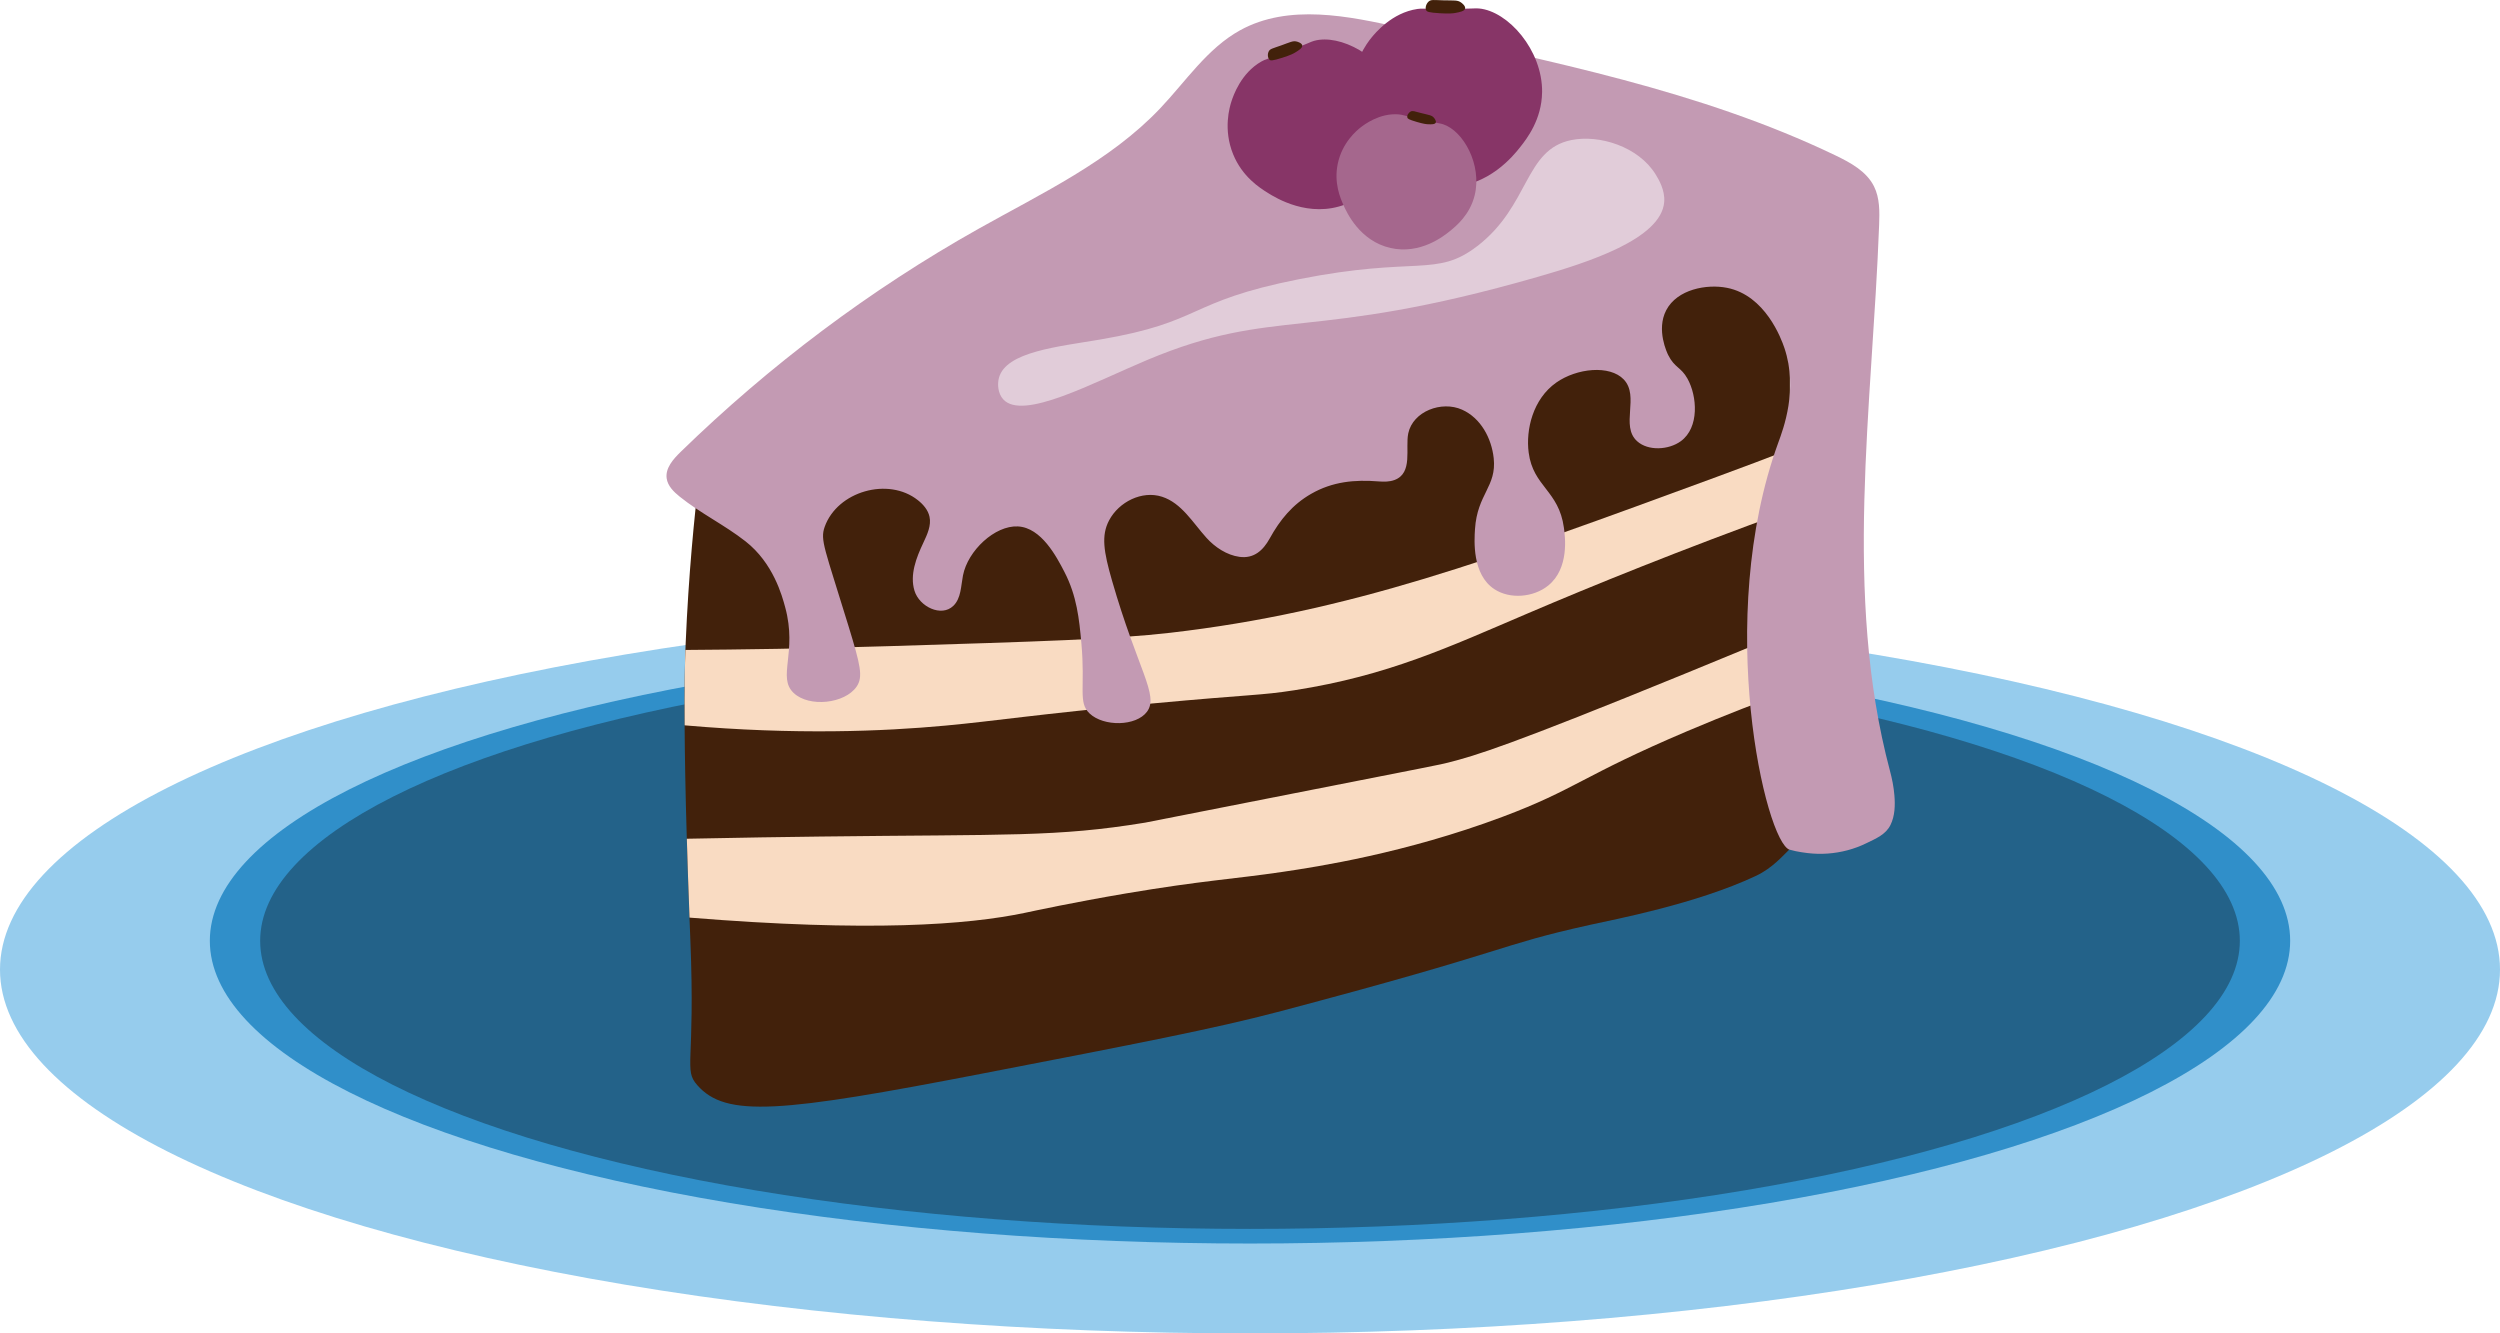 <?xml version="1.0" encoding="UTF-8"?>
<svg id="G-0134_BUW_Schokokuchen" xmlns="http://www.w3.org/2000/svg" viewBox="0 0 820.06 437.39">
  <defs>
    <style>
      .cls-1 {
        fill: #42210b;
      }

      .cls-1, .cls-2, .cls-3, .cls-4, .cls-5, .cls-6, .cls-7, .cls-8, .cls-9 {
        stroke-width: 0px;
      }

      .cls-2 {
        fill: #a5678d;
      }

      .cls-3 {
        fill: #308fc9;
      }

      .cls-4 {
        fill: #873567;
      }

      .cls-5 {
        fill: #c39ab3;
      }

      .cls-6 {
        fill: #96cced;
      }

      .cls-7 {
        fill: #236289;
      }

      .cls-8 {
        fill: #f9dbc2;
      }

      .cls-9 {
        fill: #e1ccd9;
      }
    </style>
  </defs>
  <g id="Teller">
    <ellipse class="cls-6" cx="410.03" cy="318.05" rx="410.03" ry="119.34"/>
    <ellipse class="cls-3" cx="410.03" cy="308.61" rx="341.2" ry="99.3"/>
    <ellipse class="cls-7" cx="410.03" cy="308.61" rx="324.69" ry="94.5"/>
  </g>
  <g>
    <g id="Kuchen">
      <path class="cls-1" d="M587.13,67.97v210.5c-2.36,2.26-5.72,6.29-11.17,8.85-19.63,9.24-46.62,14.32-54.21,16.01-31.8,7.06-24.11,7.88-102.73,28.64-20.49,5.41-45.84,10.33-96.55,20.14-66.52,12.88-84.36,14.59-93.77,3.82-4.54-5.18-.59-6.89-2.25-47.7-.1-2.47-.2-4.88-.28-7.22-.37-9.56-.66-18.15-.88-25.87-.47-15.75-.66-27.89-.72-37.21-.09-12.92.1-20.45.26-24.73.03-.78.06-1.44.08-2.03.97-23.05,2.88-41.95,4.4-54.58l100.53-24.89,35.5-8.79s.01-.01.02-.01l73.62-18.23,89.47-22.16,58.68-14.53Z"/>
      <path class="cls-8" d="M587.13,147.38v20.01c-36.49,13.22-65.2,24.94-85.76,33.72-26.23,11.19-45.99,20.48-76.67,25.29-11.39,1.78-13.48,1.26-46.98,4.38-38.48,3.59-51.15,5.72-67.62,7.24-20.38,1.89-49.12,3.09-85.52-.09-.09-12.92.1-20.45.26-24.73,17.37-.12,40.23-.42,66.94-1.25,49.25-1.51,73.88-2.27,92.16-4.39,58.58-6.79,104.04-23.51,179.13-51.11,8.74-3.2,16.81-6.26,24.08-9.07Z"/>
      <path class="cls-8" d="M587.13,206.78v19.86c-9.33,3.35-20.77,7.72-33.63,13.18-34.64,14.71-36.55,19.09-60.66,28.13-31.83,11.93-60.75,16.37-72.27,18.07-15.89,2.35-25.96,2.78-51.17,7.04-17.57,2.98-30.13,5.73-33.24,6.38-18.7,3.92-50.82,6.36-109.98,1.56-.37-9.56-.66-18.15-.88-25.87,17.98-.37,32.88-.59,43.76-.72,61.85-.76,77.46.21,106.56-4.56.41-.07.07-.01,41.09-8.09,55.46-10.91,55.69-10.93,58.34-11.61,9.23-2.36,19.72-5.48,77.68-29.17,12.9-5.27,24.47-10.07,34.41-14.21Z"/>
      <path class="cls-5" d="M587.03,278.71c2.45.74,5.83,1.11,5.83,1.11,2.2.27,4.43.33,6.64.17,4.42-.31,8.79-1.46,12.77-3.42,3.03-1.49,6.27-2.77,7.85-5.95,1.47-2.96,1.56-6.5,1.29-9.73-.22-2.73-.76-5.44-1.47-8.09-15.4-57.94-5.78-119.1-3.54-179.01.16-4.3.24-8.82-1.69-12.67-2.46-4.92-7.67-7.75-12.63-10.14-44.6-21.43-93.84-30.8-142.09-41.76-17.72-4.03-37.33-8.06-53.24.73-10.75,5.94-17.75,16.71-26.21,25.62-16.47,17.35-38.7,27.77-59.56,39.48-35.59,19.98-68.48,44.73-97.73,73.2-2.43,2.37-5.04,5.31-4.57,8.67.35,2.49,2.32,4.42,4.29,6,6.78,5.45,14.73,9.29,21.57,14.65,9.12,7.14,12,17.86,13.02,21.63,4.06,14.95-2.69,22.91,2.77,28.1,5.08,4.83,16.8,3.53,20.65-2.06,2.2-3.2,1.28-7-2.64-19.83-7.85-25.64-9.37-28.22-7.83-32.58,4.14-11.67,20.87-16.46,30.57-8.76,1.77,1.4,3.34,3.22,3.82,5.42.63,2.91-.75,5.84-2.02,8.54-2.34,4.94-4.5,10.52-2.91,15.75,1.6,5.23,8.82,8.75,12.75,4.95,2.56-2.47,2.48-6.49,3.16-9.98,1.6-8.15,10.47-16.44,18-16.07,7.72.38,12.73,10.01,15.25,14.88,4.1,7.89,4.87,15.5,5.58,23.35,1.35,14.75-1.16,19.46,2.68,23.11,4.62,4.4,15.29,4.27,18.86-.57,3.99-5.42-3.08-13.8-11.47-42.95-2.78-9.65-3.58-14.85-.98-19.79,3.21-6.09,10.81-9.89,17.37-7.77,6.4,2.06,10.09,8.51,14.59,13.49,2.76,3.06,6.65,5.66,10.8,6.23,4.75.65,7.77-2.1,9.94-6.04,3.37-6.11,7.46-11.12,13.61-14.64,7.03-4.02,14.24-4.69,22.14-4.06,1.74.14,3.53.14,5.16-.46,6.17-2.26,3.49-10.46,4.54-15.34,1.54-7.19,10.92-10.74,17.63-7.74,6.19,2.76,9.69,9.42,10.39,15.92,1.01,9.36-5.39,11.69-6.14,23.28-.24,3.69-.97,14.85,6.33,19.67,5.13,3.39,12.85,2.73,17.68-1.16,7-5.65,5.54-16.2,5.16-18.97-1.69-12.28-10.1-13.44-11.56-24.67-.98-7.48,1.37-17.56,9.06-22.96,6.74-4.73,17.53-5.83,22.12-1.02,5.28,5.53-1.19,15.2,4.39,20.26,3.61,3.27,10.35,2.9,14.33,0,6.16-4.49,5.38-14.81,2.19-20.52-2.14-3.85-4.2-3.5-6.32-7.74-.32-.64-4.01-8.28-.65-14.71,3.59-6.87,13.29-8.66,19.95-7.34,12.54,2.48,17.79,16.66,18.83,19.78,4.56,13.59-.42,26.59-2,30.93-21.2,58.16-4.19,131.25,3.71,133.61Z"/>
      <path class="cls-9" d="M484.63,80.69c-13.51,10.44-19.84,3.22-58.56,10.9-37.19,7.38-30.99,13.97-65.29,19.8-13.84,2.35-30.78,3.99-33.1,12.53-.6,2.22-.29,5.18,1.38,7.05,6.42,7.13,29.55-5.48,47.29-12.91,42.28-17.72,52.84-5.6,128.13-27.26,16.12-4.64,40.47-12.34,41.42-24.56.31-3.94-1.88-7.5-2.8-9-5.61-9.15-18.48-13.17-27.69-11.29-15.42,3.15-13.55,21.43-30.78,34.75Z"/>
    </g>
    <g id="Beeren">
      <path class="cls-4" d="M457.81,30.17c2.85,7.74.69,14.73-.24,17.71-.9,2.9-4.54,14.66-16.22,19.15-11.98,4.61-22.84-2.12-25.42-3.72-2.78-1.73-8.44-5.35-11.44-12.73-3.32-8.18-1.15-15.5-.51-17.43.53-1.61,3.05-9.19,9.82-12.99,1.37-.77,1.48-.58,8.67-3.35,7.21-2.78,7.34-3.06,8.58-3.41,8.39-2.36,22.34,4.83,26.75,16.78Z"/>
      <path class="cls-4" d="M505.84,30.27c-.11,8.99-5.04,15.26-7.14,17.93-2.05,2.6-10.34,13.15-23.97,13.18-14,.03-22.42-11.05-24.43-13.69-2.16-2.84-6.51-8.73-6.68-17.42-.19-9.62,4.86-16.23,6.27-17.94,1.17-1.43,6.68-8.17,15.06-9.39,1.69-.25,1.73-.01,10.14-.03,8.42-.02,8.66-.26,10.07-.13,9.46.86,20.86,13.62,20.69,27.5Z"/>
      <path class="cls-2" d="M483.73,64.06c-1.58,6.47-6.18,10.17-8.14,11.76-1.91,1.54-9.65,7.77-19.5,5.52-10.11-2.31-14.34-11.71-15.35-13.95-1.09-2.41-3.24-7.39-1.92-13.69,1.46-6.98,6.22-10.9,7.51-11.91,1.08-.84,6.18-4.78,12.44-4.27,1.26.1,1.25.28,7.32,1.66,6.08,1.39,6.3,1.26,7.29,1.58,6.68,2.2,12.79,13.31,10.35,23.3Z"/>
      <path class="cls-1" d="M416.47,19.63c.3.25.79.39,4.16-.69,2.74-.87,3.65-1.36,4.29-1.76,1.1-.67,2.37-1.46,2.25-2.27-.12-.82-1.58-1.22-1.77-1.27-1.31-.34-2.06.16-5.21,1.28-2.83,1.01-3.58,1.08-4.02,1.95-.45.89-.37,2.2.31,2.75Z"/>
      <path class="cls-1" d="M467.87,3.43c.21.37.65.7,4.5.92,3.13.18,4.24.04,5.05-.11,1.38-.26,2.98-.56,3.17-1.43.2-.88-1.13-1.86-1.31-1.98-1.2-.86-2.16-.64-5.81-.73-3.28-.08-4.07-.3-4.86.42-.8.73-1.23,2.09-.76,2.92Z"/>
      <path class="cls-1" d="M461.65,38.59c.09.3.35.61,3.1,1.41,2.23.65,3.06.73,3.67.76,1.04.04,2.24.09,2.53-.51.29-.6-.51-1.53-.61-1.65-.72-.82-1.46-.82-4.07-1.49-2.35-.6-2.89-.89-3.58-.51-.7.39-1.24,1.31-1.03,1.98Z"/>
    </g>
  </g>
</svg>